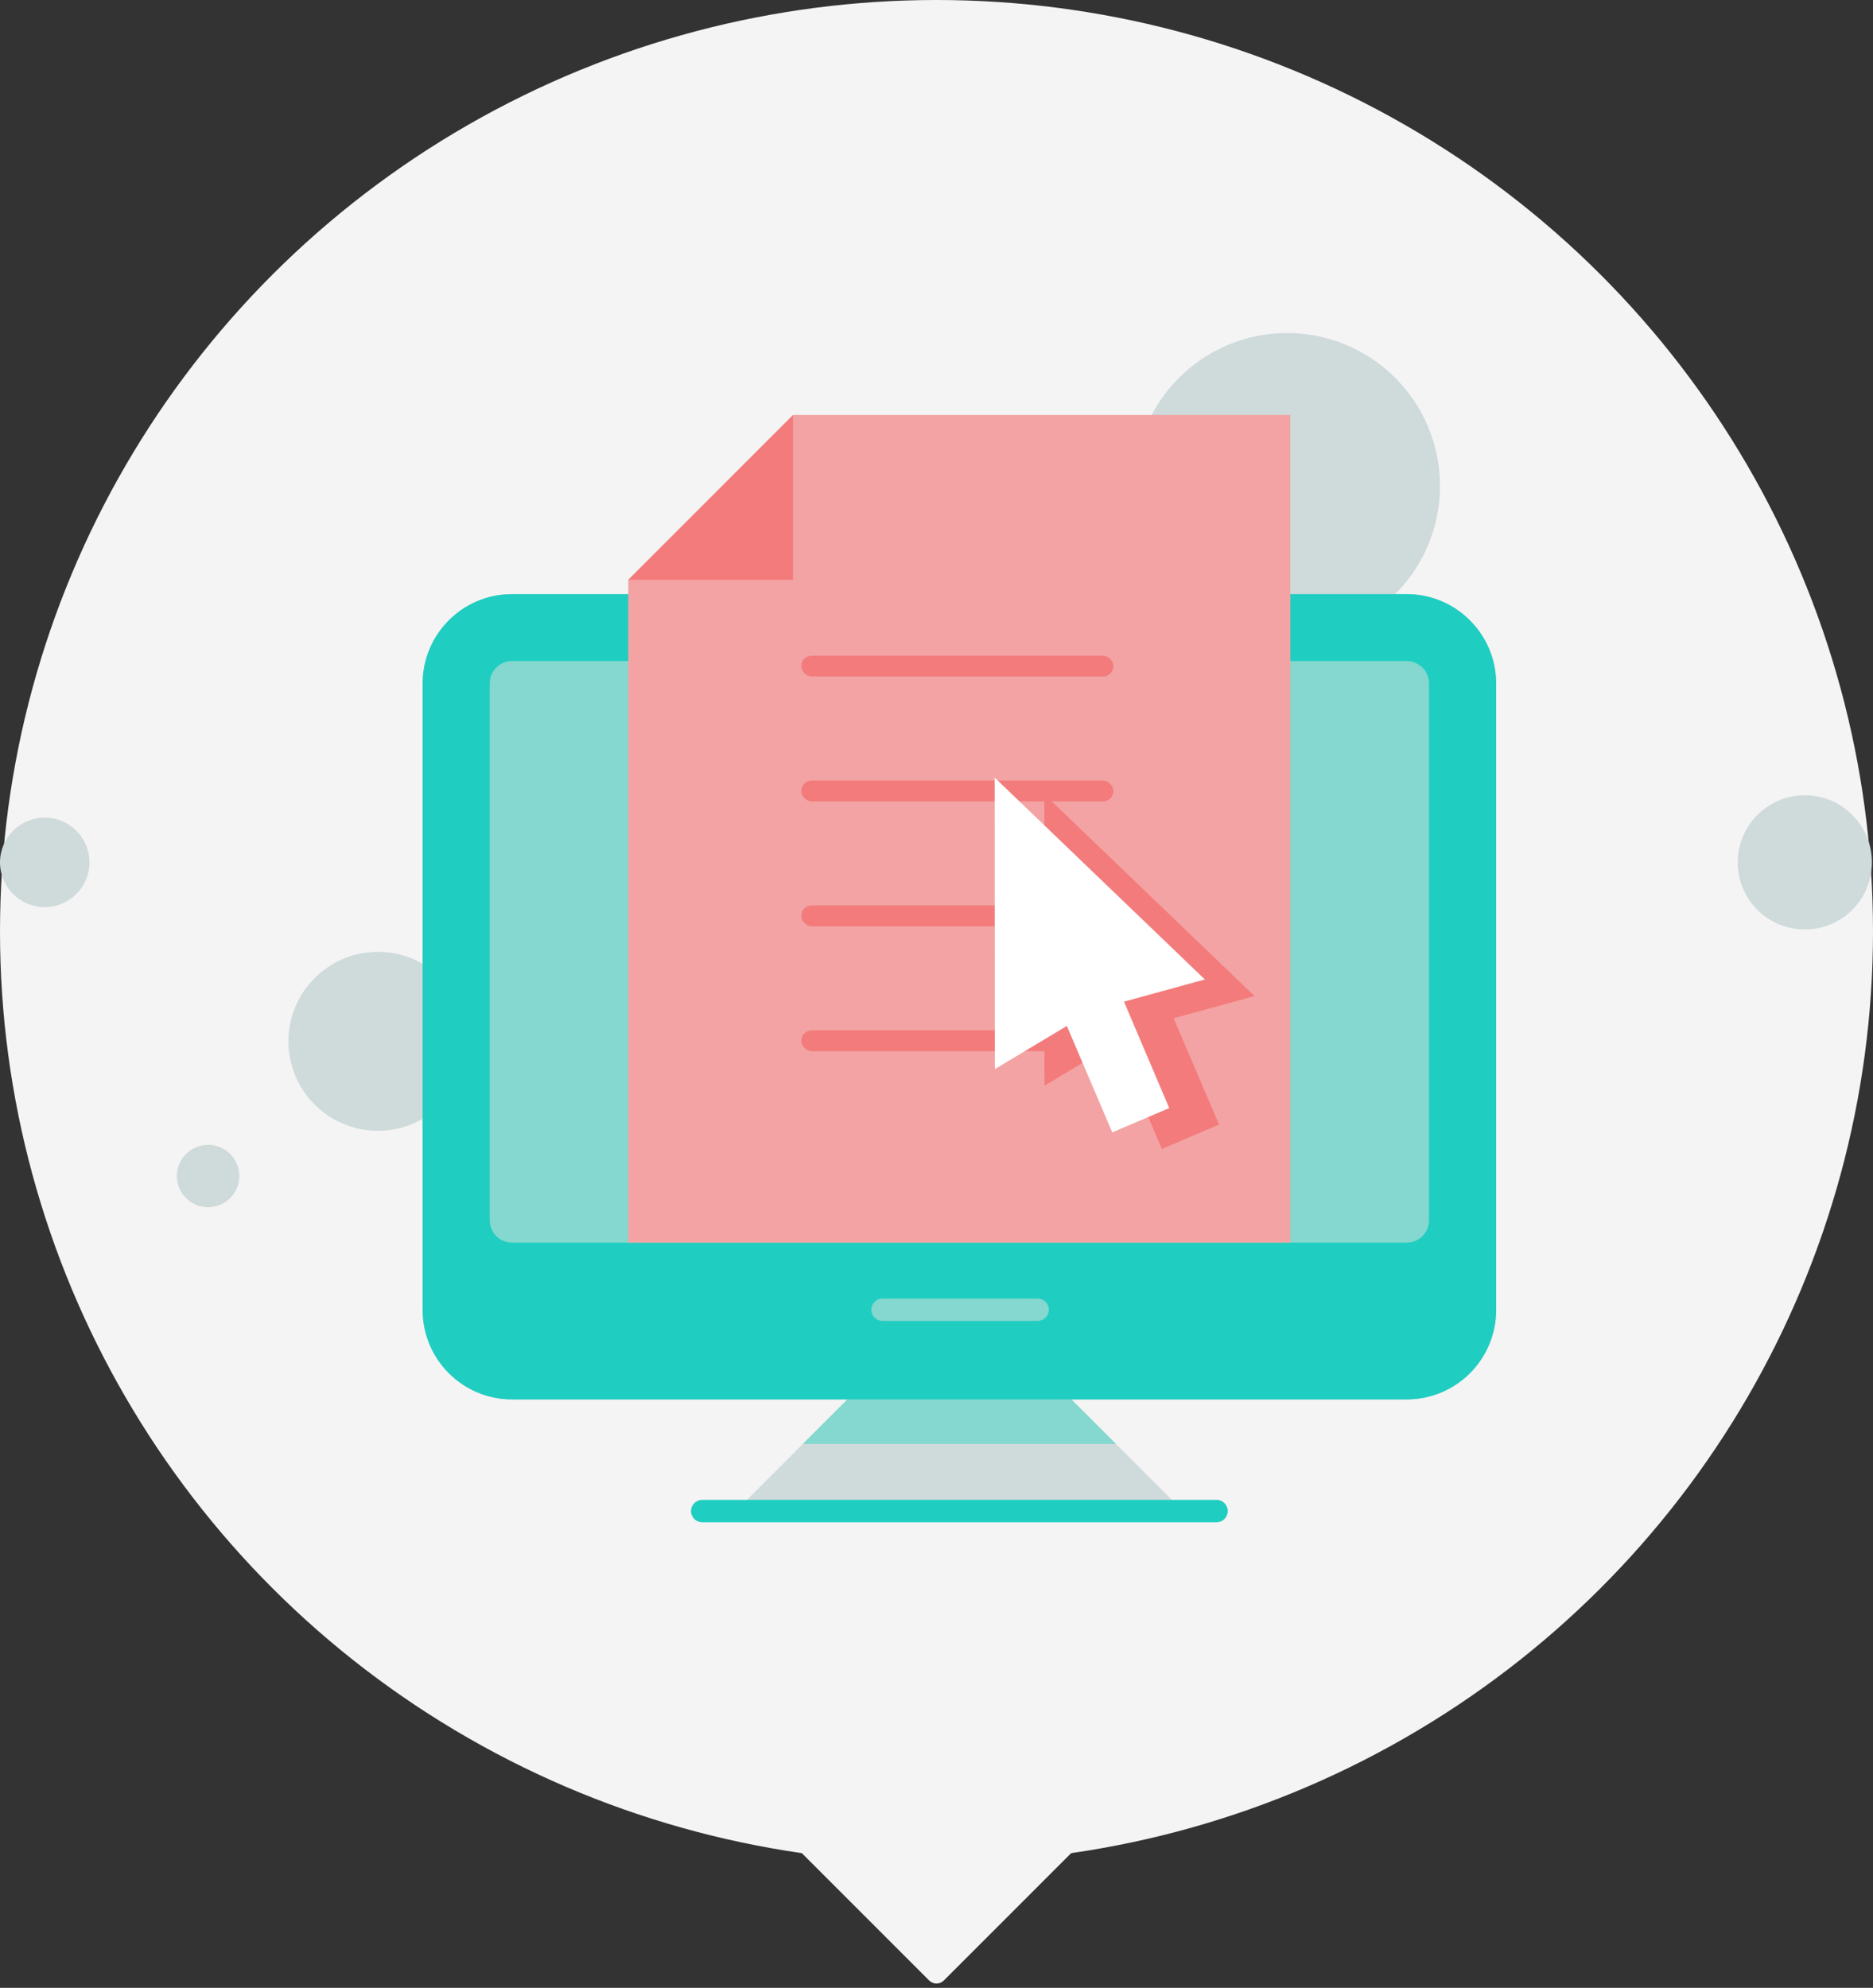 <svg width="180" height="191" viewBox="0 0 180 191" fill="none" xmlns="http://www.w3.org/2000/svg">
<rect x="0" y="0" width="180" height="191" fill="#333333" stroke="none"/>
<ellipse cx="90" cy="89.494" rx="90" ry="89.494" fill="#F4F4F4"/>
<path d="M123.692 61.385C131.807 61.385 138.385 54.807 138.385 46.692C138.385 38.578 131.807 32 123.692 32C115.578 32 109 38.578 109 46.692C109 54.807 115.578 61.385 123.692 61.385Z" fill="#CFDADA"/>
<path d="M36.318 108.652C41.066 108.652 44.916 104.803 44.916 100.055C44.916 95.307 41.066 91.458 36.318 91.458C31.57 91.458 27.721 95.307 27.721 100.055C27.721 104.803 31.57 108.652 36.318 108.652Z" fill="#CFDADA"/>
<path d="M173.448 89.309C177.009 89.309 179.896 86.422 179.896 82.861C179.896 79.3 177.009 76.413 173.448 76.413C169.887 76.413 167 79.3 167 82.861C167 86.422 169.887 89.309 173.448 89.309Z" fill="#CFDADA"/>
<path d="M4.299 87.159C6.673 87.159 8.597 85.235 8.597 82.861C8.597 80.487 6.673 78.562 4.299 78.562C1.925 78.562 0 80.487 0 82.861C0 85.235 1.925 87.159 4.299 87.159Z" fill="#CFDADA"/>
<path d="M20 116C21.657 116 23 114.657 23 113C23 111.343 21.657 110 20 110C18.343 110 17 111.343 17 113C17 114.657 18.343 116 20 116Z" fill="#CFDADA"/>
<path d="M102.946 134.444H81.453L70.707 145.19H113.693L102.946 134.444Z" fill="#CFDADA"/>
<path d="M116.916 144.115H67.483C66.889 144.115 66.408 144.597 66.408 145.19C66.408 145.784 66.889 146.265 67.483 146.265H116.916C117.51 146.265 117.991 145.784 117.991 145.19C117.991 144.597 117.51 144.115 116.916 144.115Z" fill="#20CDC1"/>
<path d="M107.245 138.742L102.946 134.444H81.453L77.155 138.742H107.245Z" fill="#84D8CF"/>
<path d="M135.185 57.086H49.214C44.462 57.086 40.617 60.931 40.617 65.683V125.863C40.617 130.615 44.462 134.46 49.214 134.46H135.185C139.937 134.46 143.782 130.615 143.782 125.863V65.683C143.782 60.931 139.92 57.086 135.185 57.086Z" fill="#84D8CF"/>
<path d="M135.185 57.086H49.214C44.462 57.086 40.617 60.931 40.617 65.683V125.863C40.617 130.615 44.462 134.46 49.214 134.46H135.185C139.937 134.46 143.782 130.615 143.782 125.863V65.683C143.782 60.931 139.92 57.086 135.185 57.086ZM47.065 65.667C47.065 64.474 48.022 63.517 49.214 63.517H135.185C136.378 63.517 137.335 64.474 137.335 65.667V117.249C137.335 118.442 136.378 119.399 135.185 119.399H49.214C48.022 119.399 47.065 118.442 47.065 117.249V65.667Z" fill="#20CDC1"/>
<path d="M99.722 124.772H84.811C84.218 124.772 83.737 125.253 83.737 125.847C83.737 126.44 84.218 126.921 84.811 126.921H99.722C100.316 126.921 100.797 126.44 100.797 125.847C100.797 125.253 100.316 124.772 99.722 124.772Z" fill="#84D8CF"/>
<path d="M60.38 55.709L76.214 39.875H124.002V119.399H60.38V55.709Z" fill="#F3A3A3"/>
<path d="M76.214 55.709H60.38L76.214 39.875V55.709Z" fill="#F37B7B"/>
<rect x="77" y="63" width="30" height="2" rx="1" fill="#F37B7B"/>
<rect x="77" y="87" width="30" height="2" rx="1" fill="#F37B7B"/>
<rect x="77" y="75" width="30" height="2" rx="1" fill="#F37B7B"/>
<rect x="77" y="99" width="30" height="2" rx="1" fill="#F37B7B"/>
<path d="M120.56 95.706L100.36 76.312L100.377 104.32L107.295 100.173L111.661 110.399L117.152 108.048L112.786 97.839L120.56 95.706Z" fill="#F37B7B"/>
<path d="M115.791 94.111L95.592 74.717L95.608 102.725L102.526 98.578L106.892 108.803L112.366 106.469L108.017 96.243L115.791 94.111Z" fill="white"/>
<path d="M90.707 190.293C90.317 190.683 89.683 190.683 89.293 190.293L76.707 177.707C76.077 177.077 76.523 176 77.414 176H102.586C103.477 176 103.923 177.077 103.293 177.707L90.707 190.293Z" fill="#F4F4F4"/>
</svg>
